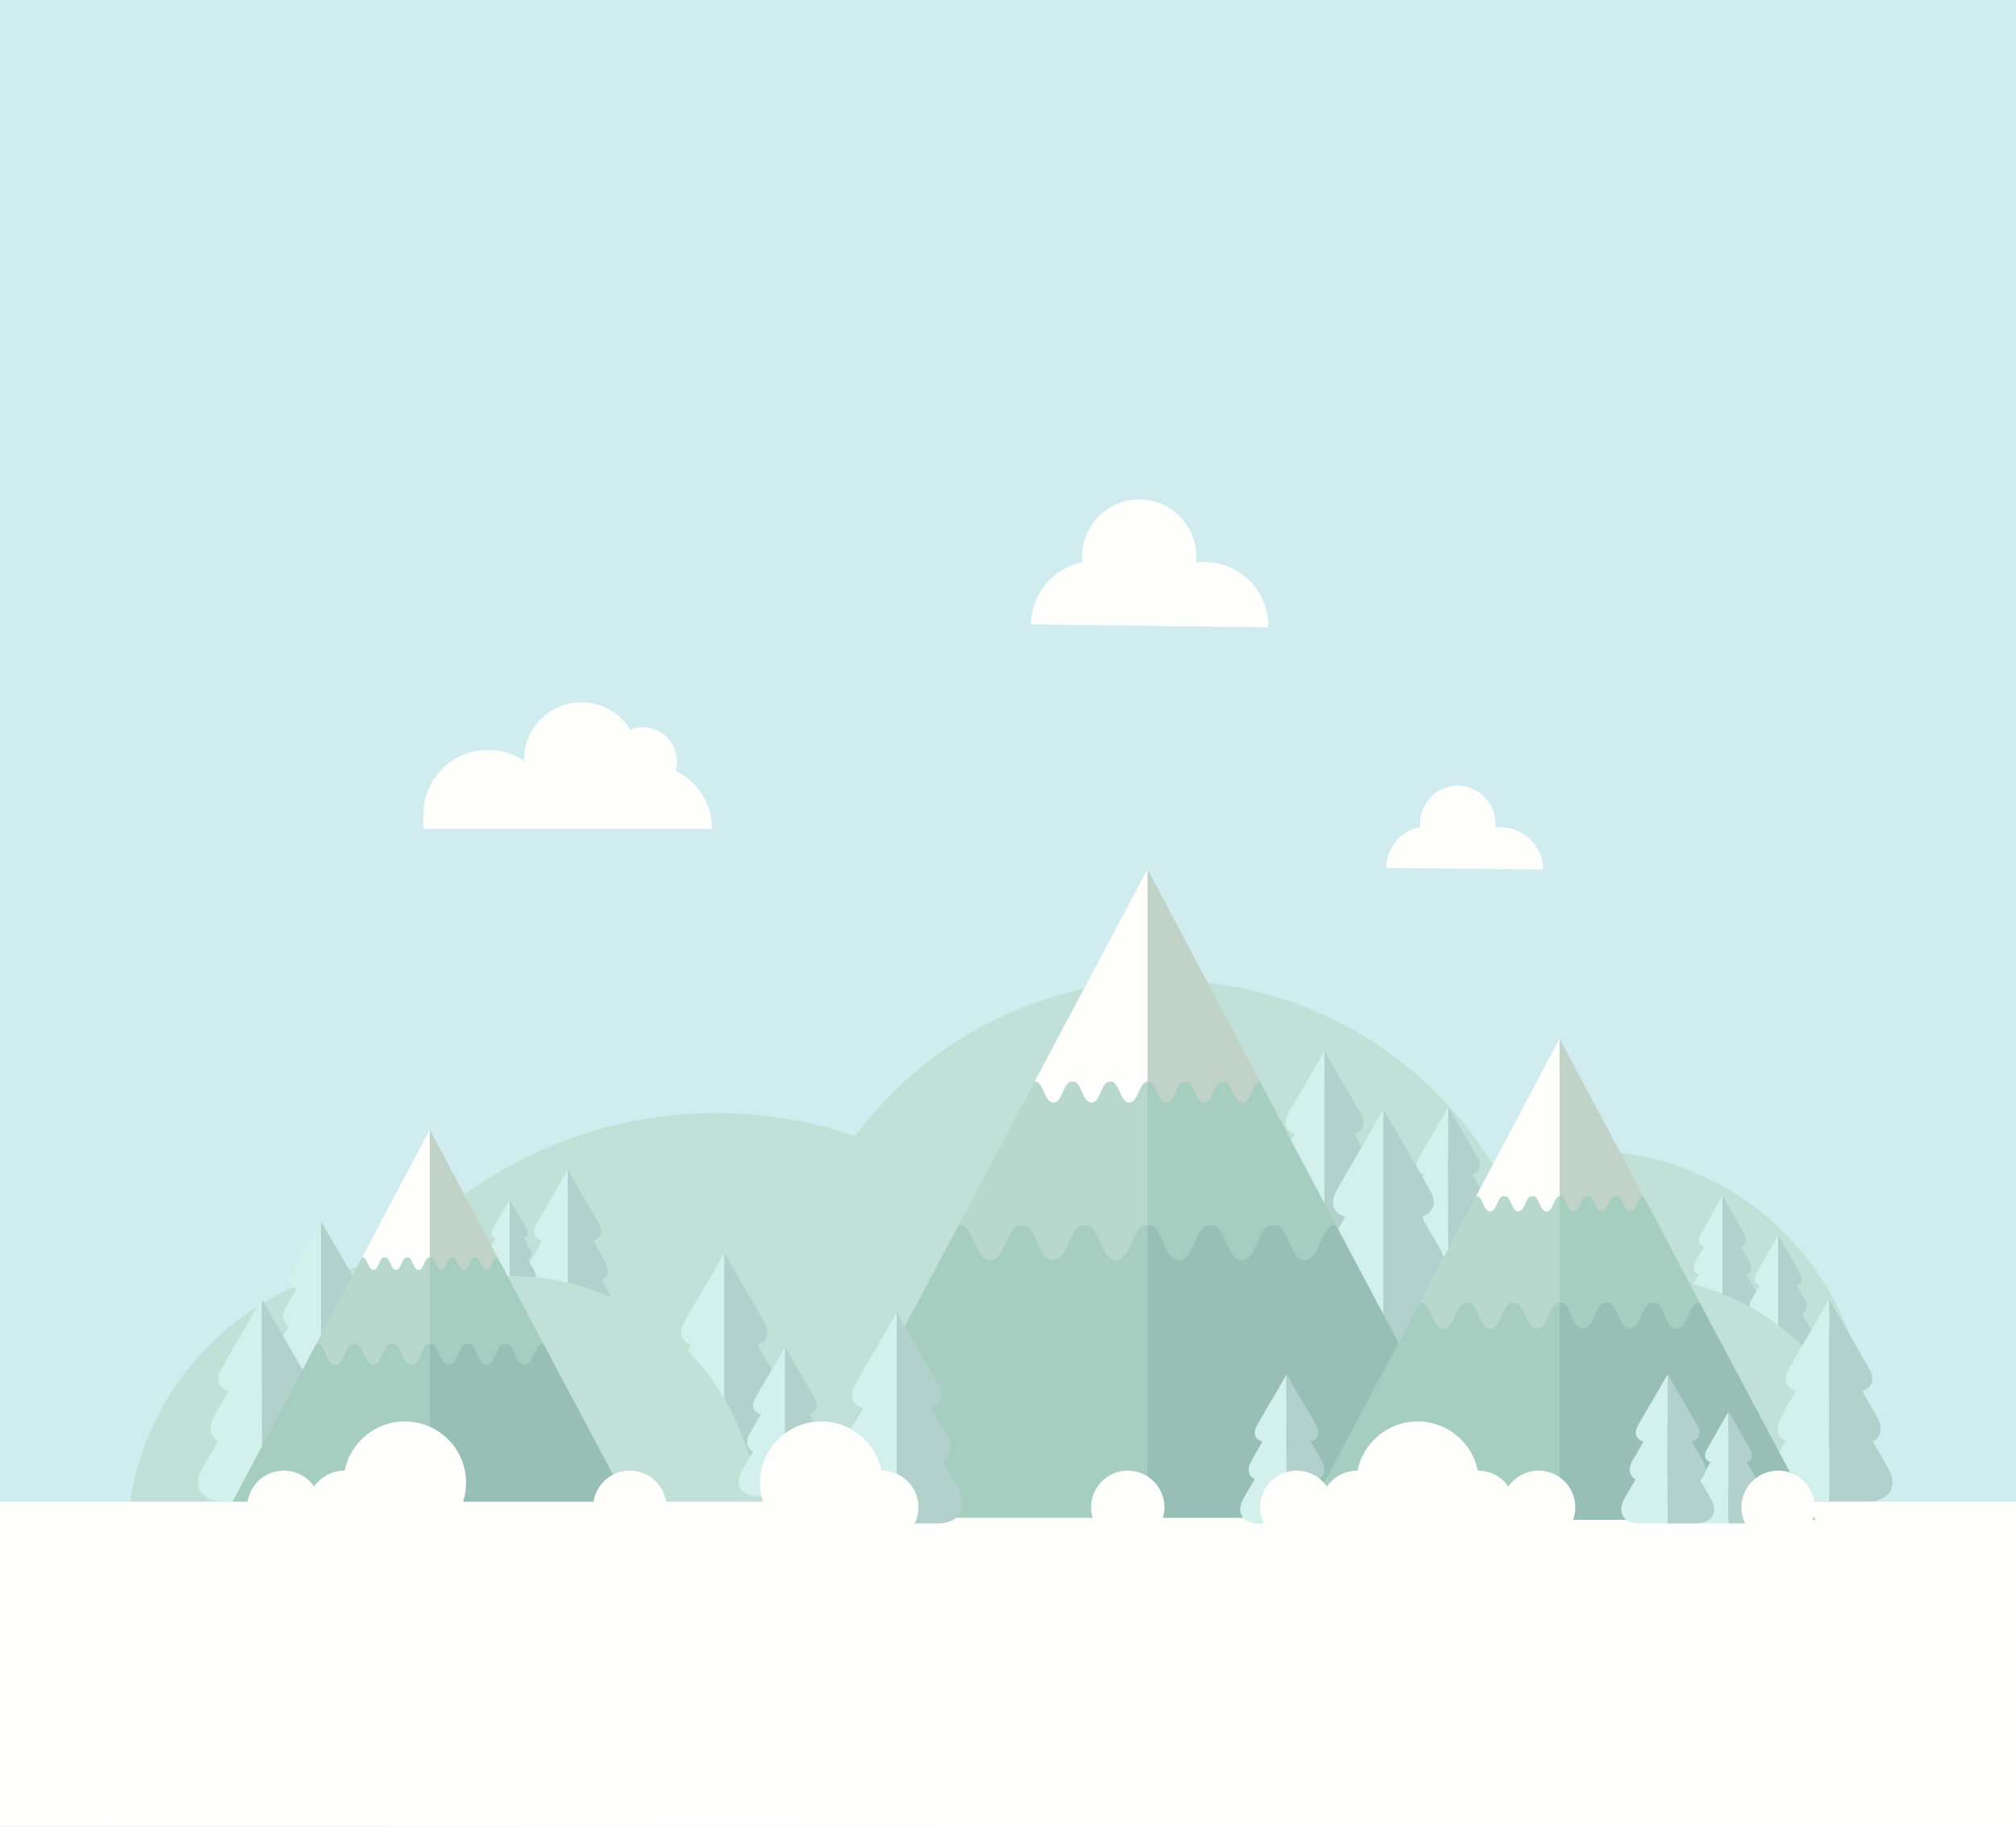 <?xml version="1.0" encoding="utf-8"?>
<!-- Generator: Adobe Illustrator 21.1.0, SVG Export Plug-In . SVG Version: 6.00 Build 0)  -->
<svg version="1.1" xmlns="http://www.w3.org/2000/svg" xmlns:xlink="http://www.w3.org/1999/xlink" x="0px" y="0px"
	 viewBox="0 0 500 453.3" style="enable-background:new 0 0 500 453.3;" xml:space="preserve">
<style type="text/css">
	.st0{fill-rule:evenodd;clip-rule:evenodd;fill:#D0ECEF;}
	.st1{fill:#C1E0D7;}
	.st2{fill:#D3F0EC;}
	.st3{fill:#B2D1CC;}
	.st4{fill:#A5CEC1;}
	.st5{fill:#C1D2C8;}
	.st6{fill:#97BFB5;}
	.st7{fill:#B8D8CD;}
	.st8{fill:#FEFEFC;}
	.st9{fill:#FFFFFF;}
</style>
<g id="BACKGROUND">
	<rect x="-6.3" class="st0" width="512" height="453.3"/>
</g>
<g id="OBJECTS">
	<path class="st1" d="M212.1,281.8c-10.8-3.7-22.4-5.7-34.4-5.7c-32.5,0-61.5,14.5-81.2,37.3c-14.7,17.2-24.1,39.1-25.5,63.1h99.7
		h30.4c-5-11.6-7.8-24.4-7.8-37.9C193.3,317.4,200.3,297.7,212.1,281.8z"/>
	<g>
		<g>
			<path class="st2" d="M140.8,307.9c0,0-2.3,0-5.1,0c-2.8,0-4-2-2.6-4.4c1.4-2.4,3.7-6.4,5.1-8.9c1.4-2.4,2.6-4.4,2.6-4.4"/>
		</g>
		<g>
			<path class="st3" d="M140.8,307.9c0,0,2.3,0,5.1,0c2.8,0,4-2,2.6-4.4c-1.4-2.4-3.7-6.4-5.1-8.9c-1.4-2.4-2.6-4.4-2.6-4.4"/>
		</g>
		<g>
			<path class="st2" d="M140.8,318.1c0,0-2.8,0-6.1,0c-3.4,0-4.8-2.4-3.1-5.3c1.7-2.9,4.4-7.7,6.1-10.6c1.7-2.9,3.1-5.3,3.1-5.3"/>
		</g>
		<g>
			<path class="st3" d="M140.8,318.1c0,0,2.8,0,6.1,0c3.4,0,4.8-2.4,3.1-5.3c-1.7-2.9-4.4-7.7-6.1-10.6c-1.7-2.9-3.1-5.3-3.1-5.3"/>
		</g>
		<g>
			<path class="st2" d="M140.8,329.1c0,0-3.4,0-7.5,0c-4.1,0-5.8-2.9-3.8-6.5c2.1-3.6,5.4-9.4,7.5-13c2.1-3.6,3.8-6.5,3.8-6.5"/>
		</g>
		<g>
			<path class="st3" d="M140.8,329.1c0,0,3.4,0,7.5,0c4.1,0,5.8-2.9,3.8-6.5c-2.1-3.6-5.4-9.4-7.5-13c-2.1-3.6-3.8-6.5-3.8-6.5"/>
		</g>
	</g>
	<g>
		<g>
			<path class="st2" d="M179.6,333.7c0,0-3,0-6.6,0c-3.6,0-5.1-2.6-3.3-5.7c1.8-3.1,4.8-8.3,6.6-11.4c1.8-3.1,3.3-5.7,3.3-5.7"/>
		</g>
		<g>
			<path class="st3" d="M179.7,333.7c0,0,3,0,6.6,0c3.6,0,5.1-2.6,3.3-5.7c-1.8-3.1-4.8-8.3-6.6-11.4c-1.8-3.1-3.3-5.7-3.3-5.7"/>
		</g>
		<g>
			<path class="st2" d="M179.7,346.7c0,0-3.5,0-7.9,0c-4.3,0-6.1-3.1-4-6.8c2.1-3.8,5.6-9.9,7.8-13.6c2.2-3.8,3.9-6.8,3.9-6.8"/>
		</g>
		<g>
			<path class="st3" d="M179.7,346.7c0,0,3.5,0,7.9,0s6.1-3.1,3.9-6.8c-2.2-3.8-5.7-9.9-7.9-13.6c-2.2-3.8-3.9-6.8-3.9-6.8"/>
		</g>
		<g>
			<path class="st2" d="M179.6,360.9c0,0-4.3,0-9.7,0c-5.3,0-7.5-3.8-4.8-8.4c2.7-4.6,7-12.1,9.7-16.7c2.7-4.6,4.8-8.4,4.8-8.4"/>
		</g>
		<g>
			<path class="st3" d="M179.7,360.9c0,0,4.3,0,9.7,0c5.3,0,7.5-3.8,4.8-8.4c-2.7-4.6-7-12.1-9.7-16.7c-2.7-4.6-4.8-8.4-4.8-8.4"/>
		</g>
	</g>
	<path class="st1" d="M96.5,313.4c-34.2,2.3-61.6,29.2-64.7,63.1H71C72.4,352.5,81.8,330.6,96.5,313.4z"/>
	<g>
		<g>
			<path class="st2" d="M79.6,319.7c0,0-2.2,0-4.9,0c-2.7,0-3.8-1.9-2.4-4.2c1.3-2.3,3.5-6.1,4.9-8.4c1.3-2.3,2.4-4.2,2.4-4.2"/>
		</g>
		<g>
			<path class="st3" d="M79.6,319.7c0,0,2.2,0,4.9,0c2.7,0,3.8-1.9,2.4-4.2c-1.3-2.3-3.5-6.1-4.9-8.4c-1.3-2.3-2.4-4.2-2.4-4.2"/>
		</g>
		<g>
			<path class="st2" d="M79.6,329.4c0,0-2.6,0-5.8,0c-3.2,0-4.5-2.3-2.9-5.1c1.6-2.8,4.2-7.3,5.8-10.1s2.9-5.1,2.9-5.1"/>
		</g>
		<g>
			<path class="st3" d="M79.6,329.4c0,0,2.6,0,5.8,0c3.2,0,4.5-2.3,2.9-5.1s-4.2-7.3-5.8-10.1c-1.6-2.8-2.9-5.1-2.9-5.1"/>
		</g>
		<g>
			<path class="st2" d="M79.6,339.9c0,0-3.2,0-7.1,0s-5.5-2.8-3.6-6.2c2-3.4,5.2-9,7.1-12.4c2-3.4,3.6-6.2,3.6-6.2"/>
		</g>
		<g>
			<path class="st3" d="M79.6,339.9c0,0,3.2,0,7.1,0s5.5-2.8,3.6-6.2c-2-3.4-5.2-9-7.1-12.4c-2-3.4-3.6-6.2-3.6-6.2"/>
		</g>
	</g>
	<g>
		<g>
			<path class="st2" d="M64.8,345.2c0,0-3,0-6.6,0c-3.6,0-5.1-2.6-3.3-5.7c1.8-3.1,4.8-8.3,6.6-11.4c1.8-3.1,3.3-5.7,3.3-5.7"/>
		</g>
		<g>
			<path class="st3" d="M65,345.2c0,0,3,0,6.6,0c3.6,0,5.1-2.6,3.3-5.7c-1.8-3.1-4.8-8.3-6.6-11.4c-1.8-3.1-3.3-5.7-3.3-5.7"/>
		</g>
		<g>
			<path class="st2" d="M65,358.2c0,0-3.5,0-7.9,0c-4.3,0-6.1-3.1-4-6.8c2.1-3.8,5.6-9.9,7.8-13.6c2.2-3.8,3.9-6.8,3.9-6.8"/>
		</g>
		<g>
			<path class="st3" d="M65,358.2c0,0,3.5,0,7.9,0s6.1-3.1,3.9-6.8c-2.2-3.8-5.7-9.9-7.9-13.6C66.7,334,65,331,65,331"/>
		</g>
		<g>
			<path class="st2" d="M64.8,372.4c0,0-4.3,0-9.7,0s-7.5-3.8-4.8-8.4s7-12.1,9.7-16.7c2.7-4.6,4.8-8.4,4.8-8.4"/>
		</g>
		<g>
			<path class="st3" d="M65,372.4c0,0,4.3,0,9.7,0s7.5-3.8,4.8-8.4c-2.7-4.6-7-12.1-9.7-16.7c-2.7-4.6-4.8-8.4-4.8-8.4"/>
		</g>
	</g>
	<path class="st1" d="M393.3,285.4c-8,0-15.6,1.4-22.8,3.8c-27.3,9.4-47,35.4-47,65.9c0,7.4,1.2,14.6,3.3,21.3h49.6h83.2
		c2.2-6.7,3.3-13.9,3.3-21.3C463,316.7,431.8,285.4,393.3,285.4z"/>
	<path class="st1" d="M370.5,289.3c-16.7-27.6-47.1-46.1-81.7-46.1c-31.4,0-59.3,15.2-76.7,38.6c-11.8,15.9-18.8,35.6-18.8,56.9
		c0,13.5,2.8,26.2,7.8,37.9h83.3h42.5c-2.2-6.7-3.3-13.9-3.3-21.3C323.5,324.6,343.2,298.7,370.5,289.3z"/>
	<g>
		<g>
			<path class="st2" d="M359.2,291.4c0,0-2.2,0-4.9,0c-2.7,0-3.8-1.9-2.4-4.2c1.3-2.3,3.5-6.1,4.9-8.4c1.3-2.3,2.4-4.2,2.4-4.2"/>
		</g>
		<g>
			<path class="st3" d="M359.2,291.4c0,0,2.2,0,4.9,0c2.7,0,3.8-1.9,2.4-4.2c-1.3-2.3-3.5-6.1-4.9-8.4c-1.3-2.3-2.4-4.2-2.4-4.2"/>
		</g>
		<g>
			<path class="st2" d="M359.2,301.1c0,0-2.6,0-5.8,0c-3.2,0-4.5-2.3-2.9-5.1c1.6-2.8,4.2-7.3,5.8-10.1c1.6-2.8,2.9-5.1,2.9-5.1"/>
		</g>
		<g>
			<path class="st3" d="M359.2,301.1c0,0,2.6,0,5.8,0c3.2,0,4.5-2.3,2.9-5.1c-1.6-2.8-4.2-7.3-5.8-10.1c-1.6-2.8-2.9-5.1-2.9-5.1"/>
		</g>
		<g>
			<path class="st2" d="M359.2,311.5c0,0-3.2,0-7.1,0c-3.9,0-5.5-2.8-3.6-6.2c2-3.4,5.2-9,7.2-12.4c2-3.4,3.6-6.2,3.6-6.2"/>
		</g>
		<g>
			<path class="st3" d="M359.2,311.5c0,0,3.2,0,7.1,0s5.5-2.8,3.6-6.2c-2-3.4-5.2-9-7.2-12.4c-2-3.4-3.6-6.2-3.6-6.2"/>
		</g>
	</g>
	<g>
		<g>
			<path class="st2" d="M328.5,281.4c0,0-2.7,0-6,0c-3.3,0-4.6-2.3-3-5.2c1.6-2.8,4.3-7.5,6-10.3c1.6-2.8,3-5.2,3-5.2"/>
		</g>
		<g>
			<path class="st3" d="M328.5,281.4c0,0,2.7,0,6,0c3.3,0,4.6-2.3,3-5.2c-1.6-2.8-4.3-7.5-6-10.3c-1.6-2.8-3-5.2-3-5.2"/>
		</g>
		<g>
			<path class="st2" d="M328.5,293.2c0,0-3.2,0-7.1,0c-3.9,0-5.5-2.8-3.6-6.2c2-3.4,5.2-8.9,7.1-12.3c2-3.4,3.6-6.2,3.6-6.2"/>
		</g>
		<g>
			<path class="st3" d="M328.5,293.2c0,0,3.2,0,7.1,0c3.9,0,5.5-2.8,3.6-6.2c-2-3.4-5.2-8.9-7.1-12.3c-2-3.4-3.6-6.2-3.6-6.2"/>
		</g>
		<g>
			<path class="st2" d="M328.5,306c0,0-3.9,0-8.7,0s-6.8-3.4-4.4-7.6c2.4-4.2,6.3-11,8.7-15.1c2.4-4.2,4.4-7.6,4.4-7.6"/>
		</g>
		<g>
			<path class="st3" d="M328.5,306c0,0,3.9,0,8.7,0s6.8-3.4,4.4-7.6c-2.4-4.2-6.3-11-8.7-15.1c-2.4-4.2-4.4-7.6-4.4-7.6"/>
		</g>
	</g>
	<g>
		<g>
			<path class="st2" d="M346.4,293.1c0,0-1.2,0-2.8,0s-2.1-1.1-1.4-2.4c0.8-1.3,2-3.5,2.8-4.8c0.8-1.3,1.4-2.4,1.4-2.4"/>
		</g>
		<g>
			<path class="st3" d="M346.4,293.1c0,0,1.2,0,2.8,0c1.5,0,2.1-1.1,1.4-2.4c-0.8-1.3-2-3.5-2.8-4.8c-0.8-1.3-1.4-2.4-1.4-2.4"/>
		</g>
		<g>
			<path class="st2" d="M346.4,298.6c0,0-1.5,0-3.3,0c-1.8,0-2.6-1.3-1.7-2.9c0.9-1.6,2.4-4.2,3.3-5.7c0.9-1.6,1.7-2.9,1.7-2.9"/>
		</g>
		<g>
			<path class="st3" d="M346.4,298.6c0,0,1.5,0,3.3,0c1.8,0,2.6-1.3,1.7-2.9c-0.9-1.6-2.4-4.2-3.3-5.7c-0.9-1.6-1.7-2.9-1.7-2.9"/>
		</g>
		<g>
			<path class="st2" d="M346.4,304.5c0,0-1.8,0-4.1,0c-2.2,0-3.1-1.6-2-3.5c1.1-1.9,2.9-5.1,4.1-7c1.1-1.9,2-3.5,2-3.5"/>
		</g>
		<g>
			<path class="st3" d="M346.4,304.5c0,0,1.8,0,4.1,0c2.2,0,3.1-1.6,2-3.5c-1.1-1.9-2.9-5.1-4.1-7c-1.1-1.9-2-3.5-2-3.5"/>
		</g>
	</g>
	<g>
		<g>
			<path class="st2" d="M126.4,307.2c0,0-1.2,0-2.8,0c-1.5,0-2.1-1.1-1.4-2.4c0.8-1.3,2-3.5,2.8-4.8c0.8-1.3,1.4-2.4,1.4-2.4"/>
		</g>
		<g>
			<path class="st3" d="M126.4,307.2c0,0,1.2,0,2.8,0c1.5,0,2.1-1.1,1.4-2.4c-0.8-1.3-2-3.5-2.8-4.8c-0.8-1.3-1.4-2.4-1.4-2.4"/>
		</g>
		<g>
			<path class="st2" d="M126.4,312.7c0,0-1.5,0-3.3,0c-1.8,0-2.6-1.3-1.7-2.9s2.4-4.2,3.3-5.7c0.9-1.6,1.7-2.9,1.7-2.9"/>
		</g>
		<g>
			<path class="st3" d="M126.4,312.7c0,0,1.5,0,3.3,0c1.8,0,2.6-1.3,1.7-2.9c-0.9-1.6-2.4-4.2-3.3-5.7c-0.9-1.6-1.7-2.9-1.7-2.9"/>
		</g>
		<g>
			<path class="st2" d="M126.4,318.7c0,0-1.8,0-4.1,0c-2.2,0-3.1-1.6-2-3.5c1.1-1.9,2.9-5.1,4.1-7c1.1-1.9,2-3.5,2-3.5"/>
		</g>
		<g>
			<path class="st3" d="M126.4,318.7c0,0,1.8,0,4.1,0c2.2,0,3.1-1.6,2-3.5c-1.1-1.9-2.9-5.1-4.1-7c-1.1-1.9-2-3.5-2-3.5"/>
		</g>
	</g>
	<g>
		<g>
			<path class="st2" d="M427.2,309.3c0,0-1.6,0-3.6,0c-2,0-2.8-1.4-1.8-3.2c1-1.7,2.6-4.6,3.6-6.3c1-1.7,1.8-3.2,1.8-3.2"/>
		</g>
		<g>
			<path class="st3" d="M427.2,309.3c0,0,1.6,0,3.6,0c2,0,2.8-1.4,1.8-3.2s-2.6-4.6-3.6-6.3c-1-1.7-1.8-3.2-1.8-3.2"/>
		</g>
		<g>
			<path class="st2" d="M427.2,316.5c0,0-2,0-4.4,0c-2.4,0-3.4-1.7-2.2-3.8c1.2-2.1,3.2-5.5,4.4-7.6c1.2-2.1,2.2-3.8,2.2-3.8"/>
		</g>
		<g>
			<path class="st3" d="M427.2,316.5c0,0,2,0,4.4,0c2.4,0,3.4-1.7,2.2-3.8c-1.2-2.1-3.2-5.5-4.4-7.6c-1.2-2.1-2.2-3.8-2.2-3.8"/>
		</g>
		<g>
			<path class="st2" d="M427.2,324.4c0,0-2.4,0-5.3,0s-4.1-2.1-2.7-4.6c1.5-2.5,3.9-6.7,5.3-9.3c1.5-2.5,2.7-4.6,2.7-4.6"/>
		</g>
		<g>
			<path class="st3" d="M427.2,324.4c0,0,2.4,0,5.3,0s4.1-2.1,2.7-4.6c-1.5-2.5-3.9-6.7-5.3-9.3c-1.5-2.5-2.7-4.6-2.7-4.6"/>
		</g>
	</g>
	<g>
		<g>
			<path class="st2" d="M441,319c0,0-1.6,0-3.6,0c-2,0-2.8-1.4-1.8-3.2c1-1.7,2.6-4.6,3.6-6.3c1-1.7,1.8-3.2,1.8-3.2"/>
		</g>
		<g>
			<path class="st3" d="M441,319c0,0,1.6,0,3.6,0c2,0,2.8-1.4,1.8-3.2c-1-1.7-2.6-4.6-3.6-6.3c-1-1.7-1.8-3.2-1.8-3.2"/>
		</g>
		<g>
			<path class="st2" d="M441,326.2c0,0-2,0-4.4,0c-2.4,0-3.4-1.7-2.2-3.8c1.2-2.1,3.2-5.5,4.4-7.6c1.2-2.1,2.2-3.8,2.2-3.8"/>
		</g>
		<g>
			<path class="st3" d="M441,326.2c0,0,2,0,4.4,0c2.4,0,3.4-1.7,2.2-3.8c-1.2-2.1-3.2-5.5-4.4-7.6s-2.2-3.8-2.2-3.8"/>
		</g>
		<g>
			<path class="st2" d="M441,334c0,0-2.4,0-5.3,0c-2.9,0-4.1-2.1-2.7-4.6c1.5-2.5,3.9-6.7,5.3-9.3c1.5-2.5,2.7-4.6,2.7-4.6"/>
		</g>
		<g>
			<path class="st3" d="M441,334c0,0,2.4,0,5.3,0c2.9,0,4.1-2.1,2.7-4.6c-1.5-2.5-3.9-6.7-5.3-9.3c-1.5-2.5-2.7-4.6-2.7-4.6"/>
		</g>
	</g>
	<path class="st1" d="M465.8,378.1c0-34-27.6-61.6-61.6-61.6c-7,0-13.8,1.2-20.1,3.4c-24.1,8.3-41.5,31.2-41.5,58.2H465.8z"/>
	<path class="st1" d="M64.9,378.1c0-27,17.3-49.9,41.5-58.2c6.3-2.2,13.1-3.4,20.1-3.4c34,0,61.6,27.6,61.6,61.6H64.9z"/>
	<polygon class="st4" points="134.8,333.4 123.4,311.9 106.6,311.9 106.6,333.4 	"/>
	<polygon class="st5" points="123.4,311.9 106.6,280.2 106.6,311.9 	"/>
	<polygon class="st6" points="158,377 134.8,333.4 106.6,333.4 106.6,377 	"/>
	<polygon class="st7" points="78.4,333.4 89.8,311.9 106.6,311.9 106.6,333.4 	"/>
	<polygon class="st8" points="89.8,311.9 106.6,280.2 106.6,311.9 	"/>
	<polygon class="st4" points="55.3,377 78.4,333.4 106.6,333.4 106.6,377 	"/>
	<g>
		<path class="st9" d="M89.8,311.8c1.4,0,1.4,3.2,2.8,3.2c1.4,0,1.4-3.2,2.8-3.2s1.4,3.2,2.8,3.2c1.4,0,1.4-3.2,2.8-3.2
			c1.4,0,1.4,3.2,2.8,3.2c1.4,0,1.4-3.2,2.8-3.2"/>
	</g>
	<g>
		<path class="st5" d="M106.6,311.8c1.4,0,1.4,3.2,2.8,3.2c1.4,0,1.4-3.2,2.8-3.2c1.4,0,1.4,3.2,2.8,3.2c1.4,0,1.4-3.2,2.8-3.2
			c1.4,0,1.4,3.2,2.8,3.2c1.4,0,1.4-3.2,2.8-3.2"/>
	</g>
	<g>
		<path class="st7" d="M78.5,333.2c2.3,0,2.3,5.3,4.7,5.3c2.3,0,2.3-5.3,4.7-5.3c2.3,0,2.3,5.3,4.7,5.3c2.3,0,2.3-5.3,4.7-5.3
			c2.3,0,2.3,5.3,4.7,5.3s2.3-5.3,4.7-5.3"/>
	</g>
	<g>
		<path class="st4" d="M106.6,333.2c2.3,0,2.3,5.3,4.7,5.3c2.3,0,2.3-5.3,4.7-5.3c2.3,0,2.3,5.3,4.7,5.3c2.3,0,2.3-5.3,4.7-5.3
			c2.3,0,2.3,5.3,4.7,5.3s2.3-5.3,4.7-5.3"/>
	</g>
	<polygon class="st8" points="505.5,453.3 -6.3,453.1 -6.3,372.5 505.7,372.5 	"/>
	<circle class="st8" cx="156.2" cy="373.9" r="9.1"/>
	<g>
		<g>
			<path class="st2" d="M453.6,345.2c0,0-3,0-6.6,0c-3.6,0-5.1-2.6-3.3-5.7c1.8-3.1,4.8-8.3,6.6-11.4c1.8-3.1,3.3-5.7,3.3-5.7"/>
		</g>
		<g>
			<path class="st3" d="M453.7,345.2c0,0,3,0,6.6,0c3.6,0,5.1-2.6,3.3-5.7c-1.8-3.1-4.8-8.3-6.6-11.4c-1.8-3.1-3.3-5.7-3.3-5.7"/>
		</g>
		<g>
			<path class="st2" d="M453.7,358.2c0,0-3.5,0-7.9,0s-6.1-3.1-4-6.8c2.1-3.8,5.6-9.9,7.8-13.6c2.2-3.8,3.9-6.8,3.9-6.8"/>
		</g>
		<g>
			<path class="st3" d="M453.7,358.2c0,0,3.5,0,7.9,0c4.3,0,6.1-3.1,3.9-6.8c-2.2-3.8-5.7-9.9-7.9-13.6c-2.2-3.8-3.9-6.8-3.9-6.8"/>
		</g>
		<g>
			<path class="st2" d="M453.6,372.4c0,0-4.3,0-9.7,0c-5.3,0-7.5-3.8-4.8-8.4c2.7-4.6,7-12.1,9.7-16.7c2.7-4.6,4.8-8.4,4.8-8.4"/>
		</g>
		<g>
			<path class="st3" d="M453.7,372.4c0,0,4.3,0,9.7,0c5.3,0,7.5-3.8,4.8-8.4c-2.7-4.6-7-12.1-9.7-16.7c-2.7-4.6-4.8-8.4-4.8-8.4"/>
		</g>
	</g>
	<circle class="st8" cx="70.4" cy="373.9" r="9.1"/>
	<circle class="st8" cx="85.4" cy="373.9" r="9.1"/>
	<circle class="st8" cx="100.4" cy="367.8" r="15.2"/>
	<g>
		<g>
			<path class="st2" d="M194.7,350.9c0,0-2.2,0-4.9,0c-2.7,0-3.8-1.9-2.4-4.2c1.3-2.3,3.5-6.1,4.9-8.4c1.3-2.3,2.4-4.2,2.4-4.2"/>
		</g>
		<g>
			<path class="st3" d="M194.7,350.9c0,0,2.2,0,4.9,0c2.7,0,3.8-1.9,2.4-4.2c-1.3-2.3-3.5-6.1-4.9-8.4c-1.3-2.3-2.4-4.2-2.4-4.2"/>
		</g>
		<g>
			<path class="st2" d="M194.7,360.6c0,0-2.6,0-5.8,0c-3.2,0-4.5-2.3-2.9-5.1c1.6-2.8,4.2-7.3,5.8-10.1c1.6-2.8,2.9-5.1,2.9-5.1"/>
		</g>
		<g>
			<path class="st3" d="M194.7,360.6c0,0,2.6,0,5.8,0s4.5-2.3,2.9-5.1c-1.6-2.8-4.2-7.3-5.8-10.1s-2.9-5.1-2.9-5.1"/>
		</g>
		<g>
			<path class="st2" d="M194.7,371.1c0,0-3.2,0-7.1,0c-3.9,0-5.5-2.8-3.6-6.2c2-3.4,5.2-9,7.1-12.4c2-3.4,3.6-6.2,3.6-6.2"/>
		</g>
		<g>
			<path class="st3" d="M194.7,371.1c0,0,3.2,0,7.1,0c3.9,0,5.5-2.8,3.6-6.2c-2-3.4-5.2-9-7.1-12.4c-2-3.4-3.6-6.2-3.6-6.2"/>
		</g>
	</g>
	<g>
		<path class="st8" d="M298.8,139.4c-0.8,0-1.5,0.1-2.2,0.1c0-0.4,0.1-0.9,0.1-1.3c0.1-7.8-6.2-14.2-14-14.3
			c-7.8-0.1-14.2,6.2-14.3,14c0,0.5,0,1,0.1,1.5c-7.2,1.5-12.7,7.8-12.8,15.5l27,0.3l4.9,0.1l27,0.3
			C314.7,146.7,307.7,139.5,298.8,139.4z"/>
		<path class="st8" d="M372.3,205.2c-0.5,0-1,0-1.5,0.1c0-0.3,0.1-0.6,0.1-0.9c0.1-5.2-4.1-9.4-9.2-9.5c-5.2-0.1-9.4,4.1-9.5,9.2
			c0,0.3,0,0.7,0,1c-4.8,1-8.4,5.2-8.4,10.2l17.8,0.2l3.3,0l17.8,0.2C382.8,210.1,378.1,205.3,372.3,205.2z"/>
		<path class="st8" d="M105,202c0-8.8,7.2-16,16-16c3.3,0,6.5,1,9,2.8c0-0.1,0-0.3,0-0.4c0-7.8,6.3-14.2,14.2-14.2
			c5.1,0,9.6,2.7,12.1,6.8c1-0.4,2-0.6,3.1-0.6c4.7,0,8.5,3.8,8.5,8.5c0,0.8-0.1,1.6-0.3,2.3c5.3,2.6,9,8,9,14.4h-27h-4.9h-7.9H105
			V202z"/>
	</g>
	<g>
		<g>
			<path class="st2" d="M343.1,302c0,0-3.5,0-7.7,0c-4.2,0-6-3-3.9-6.7c2.1-3.7,5.6-9.7,7.7-13.4s3.9-6.7,3.9-6.7"/>
		</g>
		<g>
			<path class="st3" d="M343.1,302c0,0,3.5,0,7.7,0c4.2,0,6-3,3.9-6.7c-2.1-3.7-5.6-9.7-7.7-13.4s-3.9-6.7-3.9-6.7"/>
		</g>
		<g>
			<path class="st2" d="M343.1,317.3c0,0-4.2,0-9.2,0c-5.1,0-7.2-3.6-4.6-8s6.7-11.6,9.2-16c2.5-4.4,4.6-8,4.6-8"/>
		</g>
		<g>
			<path class="st3" d="M343.1,317.3c0,0,4.2,0,9.2,0c5.1,0,7.2-3.6,4.6-8s-6.7-11.6-9.2-16s-4.6-8-4.6-8"/>
		</g>
		<g>
			<path class="st2" d="M343.1,333.9c0,0-5.1,0-11.3,0c-6.2,0-8.8-4.4-5.7-9.8s8.2-14.2,11.3-19.6c3.1-5.4,5.7-9.8,5.7-9.8"/>
		</g>
		<g>
			<path class="st3" d="M343.1,333.9c0,0,5.1,0,11.3,0s8.8-4.4,5.7-9.8s-8.2-14.2-11.3-19.6c-3.1-5.4-5.7-9.8-5.7-9.8"/>
		</g>
	</g>
	<polygon class="st4" points="331.4,304 312.5,268.3 284.6,268.3 284.6,304 	"/>
	<polygon class="st5" points="312.5,268.3 284.6,215.6 284.6,268.3 	"/>
	<polygon class="st6" points="369.9,376.5 331.4,304 284.6,304 284.6,376.5 	"/>
	<polygon class="st7" points="237.7,304 256.6,268.3 284.6,268.3 284.6,304 	"/>
	<polygon class="st8" points="256.6,268.3 284.6,215.6 284.6,268.3 	"/>
	<polygon class="st4" points="199.2,376.5 237.7,304 284.6,304 284.6,376.5 	"/>
	<g>
		<path class="st9" d="M256.6,268.2c2.3,0,2.3,5.3,4.7,5.3c2.3,0,2.3-5.3,4.7-5.3s2.3,5.3,4.7,5.3c2.3,0,2.3-5.3,4.7-5.3
			c2.3,0,2.3,5.3,4.7,5.3c2.3,0,2.3-5.3,4.7-5.3"/>
	</g>
	<g>
		<path class="st5" d="M284.6,268.2c2.3,0,2.3,5.3,4.7,5.3c2.3,0,2.3-5.3,4.7-5.3s2.3,5.3,4.7,5.3c2.3,0,2.3-5.3,4.7-5.3
			c2.3,0,2.3,5.3,4.7,5.3c2.3,0,2.3-5.3,4.7-5.3"/>
	</g>
	<g>
		<path class="st7" d="M237.8,303.7c3.9,0,3.9,8.9,7.8,8.9c3.9,0,3.9-8.9,7.8-8.9c3.9,0,3.9,8.9,7.8,8.9c3.9,0,3.9-8.9,7.8-8.9
			c3.9,0,3.9,8.9,7.8,8.9c3.9,0,3.9-8.9,7.8-8.9"/>
	</g>
	<g>
		<path class="st4" d="M284.6,303.7c3.9,0,3.9,8.9,7.8,8.9c3.9,0,3.9-8.9,7.8-8.9c3.9,0,3.9,8.9,7.8,8.9c3.9,0,3.9-8.9,7.8-8.9
			c3.9,0,3.9,8.9,7.8,8.9c3.9,0,3.9-8.9,7.8-8.9"/>
	</g>
	<polygon class="st4" points="421.6,323.2 407.6,296.7 386.8,296.7 386.8,323.2 	"/>
	<polygon class="st5" points="407.6,296.7 386.8,257.6 386.8,296.7 	"/>
	<polygon class="st6" points="450.2,377 421.6,323.2 386.8,323.2 386.8,377 	"/>
	<polygon class="st7" points="352.1,323.2 366.1,296.7 386.8,296.7 386.8,323.2 	"/>
	<polygon class="st8" points="366.1,296.7 386.8,257.6 386.8,296.7 	"/>
	<polygon class="st4" points="323.5,377 352.1,323.2 386.8,323.2 386.8,377 	"/>
	<g>
		<path class="st9" d="M366.1,296.6c1.7,0,1.7,3.9,3.5,3.9c1.7,0,1.7-3.9,3.5-3.9c1.7,0,1.7,3.9,3.5,3.9c1.7,0,1.7-3.9,3.5-3.9
			c1.7,0,1.7,3.9,3.5,3.9c1.7,0,1.7-3.9,3.5-3.9"/>
	</g>
	<g>
		<path class="st5" d="M386.8,296.6c1.7,0,1.7,3.9,3.5,3.9c1.7,0,1.7-3.9,3.5-3.9c1.7,0,1.7,3.9,3.5,3.9c1.7,0,1.7-3.9,3.5-3.9
			c1.7,0,1.7,3.9,3.5,3.9c1.7,0,1.7-3.9,3.5-3.9"/>
	</g>
	<g>
		<path class="st7" d="M352.2,323c2.9,0,2.9,6.6,5.8,6.6c2.9,0,2.9-6.6,5.8-6.6c2.9,0,2.9,6.6,5.8,6.6c2.9,0,2.9-6.6,5.8-6.6
			c2.9,0,2.9,6.6,5.8,6.6c2.9,0,2.9-6.6,5.8-6.6"/>
	</g>
	<g>
		<path class="st4" d="M386.8,323c2.9,0,2.9,6.6,5.8,6.6c2.9,0,2.9-6.6,5.8-6.6c2.9,0,2.9,6.6,5.8,6.6c2.9,0,2.9-6.6,5.8-6.6
			c2.9,0,2.9,6.6,5.8,6.6c2.9,0,2.9-6.6,5.8-6.6"/>
	</g>
	<circle class="st8" cx="279.7" cy="373.9" r="9.1"/>
	<g>
		<g>
			<path class="st2" d="M428.7,362.8c0,0-1.6,0-3.6,0c-2,0-2.8-1.4-1.8-3.2c1-1.7,2.6-4.6,3.6-6.3c1-1.7,1.8-3.2,1.8-3.2"/>
		</g>
		<g>
			<path class="st3" d="M428.7,362.8c0,0,1.6,0,3.6,0c2,0,2.8-1.4,1.8-3.2s-2.6-4.6-3.6-6.3c-1-1.7-1.8-3.2-1.8-3.2"/>
		</g>
		<g>
			<path class="st2" d="M428.7,370.1c0,0-2,0-4.4,0c-2.4,0-3.4-1.7-2.2-3.8c1.2-2.1,3.2-5.5,4.4-7.6c1.2-2.1,2.2-3.8,2.2-3.8"/>
		</g>
		<g>
			<path class="st3" d="M428.7,370.1c0,0,2,0,4.4,0c2.4,0,3.4-1.7,2.2-3.8c-1.2-2.1-3.2-5.5-4.4-7.6c-1.2-2.1-2.2-3.8-2.2-3.8"/>
		</g>
		<g>
			<path class="st2" d="M428.7,377.9c0,0-2.4,0-5.3,0s-4.1-2.1-2.7-4.6c1.5-2.5,3.9-6.7,5.3-9.3c1.5-2.5,2.7-4.6,2.7-4.6"/>
		</g>
		<g>
			<path class="st3" d="M428.7,377.9c0,0,2.4,0,5.3,0s4.1-2.1,2.7-4.6c-1.5-2.5-3.9-6.7-5.3-9.3c-1.5-2.5-2.7-4.6-2.7-4.6"/>
		</g>
	</g>
	<g>
		<g>
			<path class="st2" d="M413.6,357.7c0,0-2.2,0-4.9,0c-2.7,0-3.8-1.9-2.4-4.2c1.3-2.3,3.5-6.1,4.9-8.4c1.3-2.3,2.4-4.2,2.4-4.2"/>
		</g>
		<g>
			<path class="st3" d="M413.6,357.7c0,0,2.2,0,4.9,0c2.7,0,3.8-1.9,2.4-4.2c-1.3-2.3-3.5-6.1-4.9-8.4c-1.3-2.3-2.4-4.2-2.4-4.2"/>
		</g>
		<g>
			<path class="st2" d="M413.6,367.4c0,0-2.6,0-5.8,0c-3.2,0-4.5-2.3-2.9-5.1c1.6-2.8,4.2-7.3,5.8-10.1c1.6-2.8,2.9-5.1,2.9-5.1"/>
		</g>
		<g>
			<path class="st3" d="M413.6,367.4c0,0,2.6,0,5.8,0c3.2,0,4.5-2.3,2.9-5.1c-1.6-2.8-4.2-7.3-5.8-10.1c-1.6-2.8-2.9-5.1-2.9-5.1"/>
		</g>
		<g>
			<path class="st2" d="M413.6,377.9c0,0-3.2,0-7.1,0c-3.9,0-5.5-2.8-3.6-6.2c2-3.4,5.2-9,7.2-12.4c2-3.4,3.6-6.2,3.6-6.2"/>
		</g>
		<g>
			<path class="st3" d="M413.6,377.9c0,0,3.2,0,7.1,0c3.9,0,5.5-2.8,3.6-6.2c-2-3.4-5.2-9-7.2-12.4c-2-3.4-3.6-6.2-3.6-6.2"/>
		</g>
	</g>
	<g>
		<g>
			<path class="st2" d="M222.4,349.4c0,0-3.1,0-6.9,0c-3.8,0-5.3-2.7-3.4-6c1.9-3.3,5-8.7,6.9-11.9c1.9-3.3,3.4-6,3.4-6"/>
		</g>
		<g>
			<path class="st3" d="M222.4,349.4c0,0,3.1,0,6.9,0c3.8,0,5.3-2.7,3.4-6c-1.9-3.3-5-8.7-6.9-11.9c-1.9-3.3-3.4-6-3.4-6"/>
		</g>
		<g>
			<path class="st2" d="M222.4,363.1c0,0-3.7,0-8.3,0c-4.5,0-6.4-3.2-4.1-7.1c2.3-3.9,6-10.4,8.3-14.3c2.3-3.9,4.1-7.1,4.1-7.1"/>
		</g>
		<g>
			<path class="st3" d="M222.4,363.1c0,0,3.7,0,8.3,0c4.5,0,6.4-3.2,4.1-7.1c-2.3-3.9-6-10.4-8.3-14.3c-2.3-3.9-4.1-7.1-4.1-7.1"/>
		</g>
		<g>
			<path class="st2" d="M222.4,377.9c0,0-4.6,0-10.1,0c-5.6,0-7.8-3.9-5.1-8.8c2.8-4.8,7.3-12.7,10.1-17.5c2.8-4.8,5.1-8.8,5.1-8.8"
				/>
		</g>
		<g>
			<path class="st3" d="M222.4,377.9c0,0,4.6,0,10.1,0c5.6,0,7.8-3.9,5.1-8.8c-2.8-4.8-7.3-12.7-10.1-17.5c-2.8-4.8-5.1-8.8-5.1-8.8
				"/>
		</g>
	</g>
	<g>
		<g>
			<path class="st2" d="M319.1,357.7c0,0-2.2,0-4.9,0c-2.7,0-3.8-1.9-2.4-4.2c1.3-2.3,3.5-6.1,4.9-8.4c1.3-2.3,2.4-4.2,2.4-4.2"/>
		</g>
		<g>
			<path class="st3" d="M319.1,357.7c0,0,2.2,0,4.9,0c2.7,0,3.8-1.9,2.4-4.2c-1.3-2.3-3.5-6.1-4.9-8.4c-1.3-2.3-2.4-4.2-2.4-4.2"/>
		</g>
		<g>
			<path class="st2" d="M319.1,367.4c0,0-2.6,0-5.8,0c-3.2,0-4.5-2.3-2.9-5.1c1.6-2.8,4.2-7.3,5.8-10.1s2.9-5.1,2.9-5.1"/>
		</g>
		<g>
			<path class="st3" d="M319.1,367.4c0,0,2.6,0,5.8,0c3.2,0,4.5-2.3,2.9-5.1c-1.6-2.8-4.2-7.3-5.8-10.1c-1.6-2.8-2.9-5.1-2.9-5.1"/>
		</g>
		<g>
			<path class="st2" d="M319.1,377.9c0,0-3.2,0-7.1,0c-3.9,0-5.5-2.8-3.6-6.2c2-3.4,5.2-9,7.2-12.4c2-3.4,3.6-6.2,3.6-6.2"/>
		</g>
		<g>
			<path class="st3" d="M319.1,377.9c0,0,3.2,0,7.1,0s5.5-2.8,3.6-6.2c-2-3.4-5.2-9-7.2-12.4c-2-3.4-3.6-6.2-3.6-6.2"/>
		</g>
	</g>
	<circle class="st8" cx="441" cy="373.9" r="9.1"/>
	<circle class="st8" cx="321.6" cy="373.9" r="9.1"/>
	<circle class="st8" cx="336.6" cy="373.9" r="9.1"/>
	<circle class="st8" cx="351.6" cy="367.8" r="15.2"/>
	<circle class="st8" cx="381.6" cy="373.9" r="9.1"/>
	<circle class="st8" cx="366.6" cy="373.9" r="9.1"/>
	<circle class="st8" cx="218.7" cy="373.9" r="9.1"/>
	<circle class="st8" cx="203.7" cy="367.8" r="15.2"/>
</g>
<g id="DESIGNED_BY_FREEPIK">
</g>
</svg>
